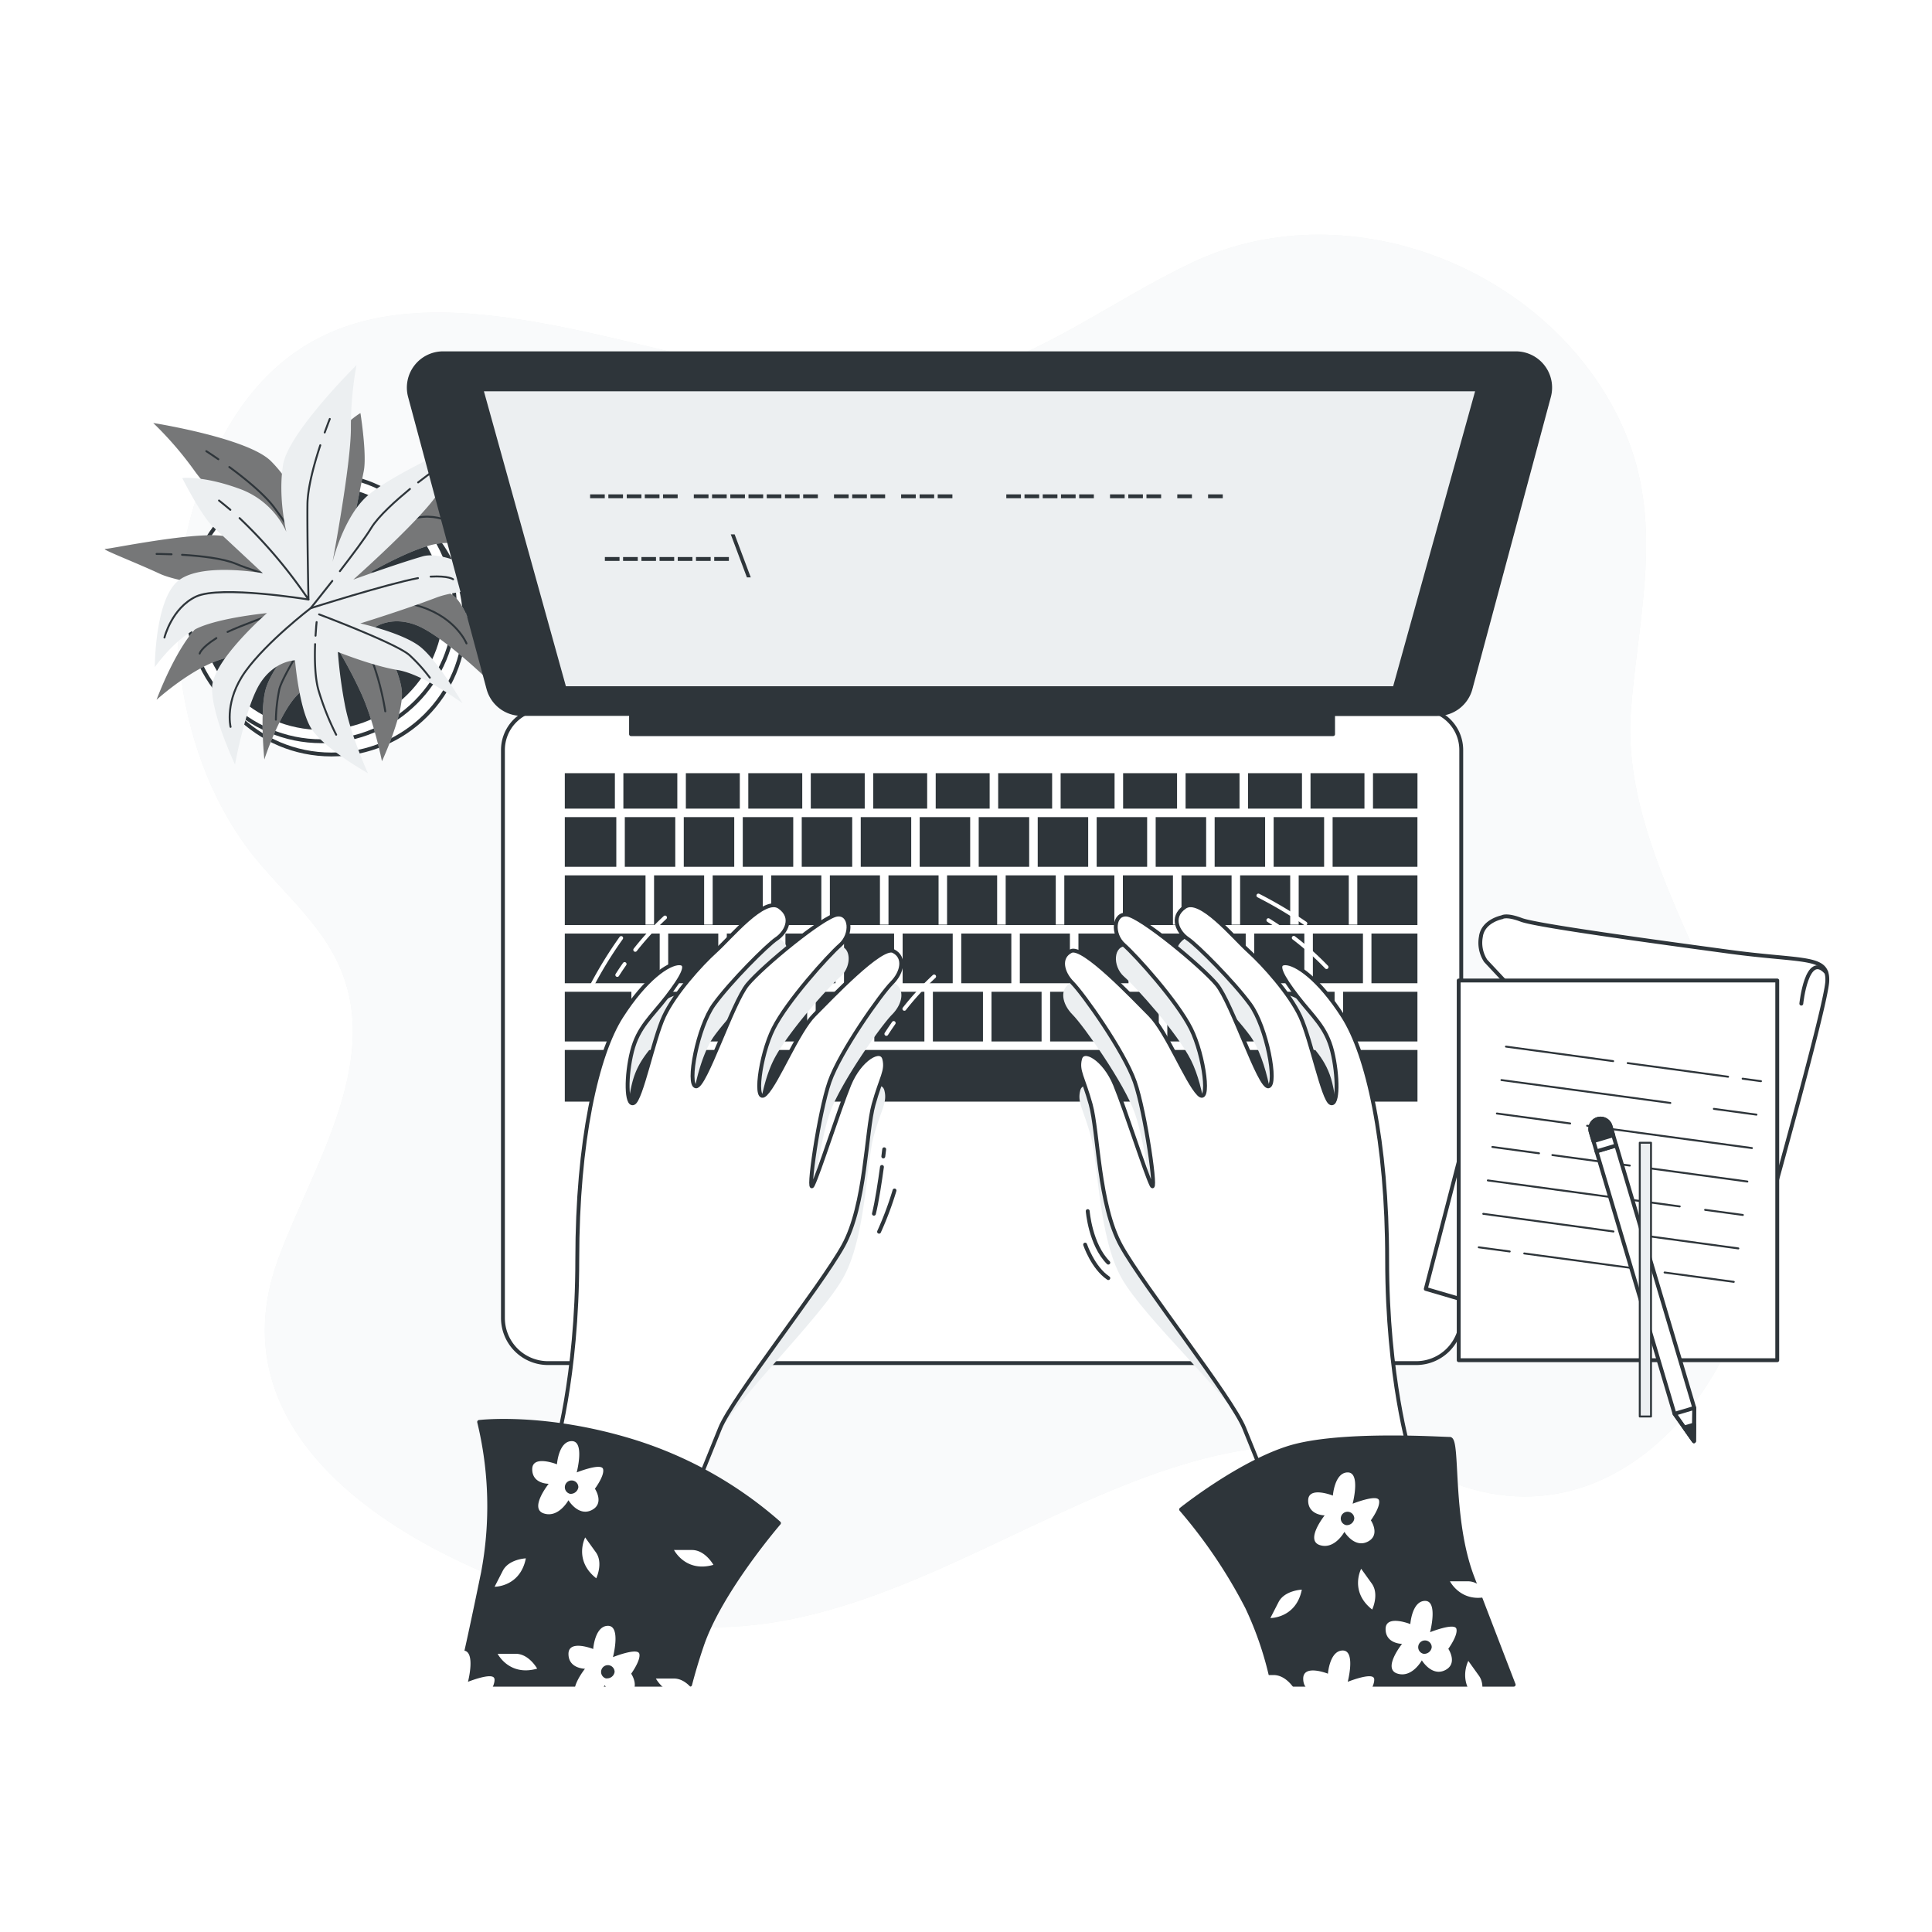 <svg class="animated" id="freepik_stories-typing" xmlns="http://www.w3.org/2000/svg" viewBox="0 0 500 500" version="1.1" xmlns:xlink="http://www.w3.org/1999/xlink" xmlns:svgjs="http://svgjs.com/svgjs"><style>svg#freepik_stories-typing:not(.animated) .animable {opacity: 0;}svg#freepik_stories-typing.animated #freepik--Plant--inject-1--inject-73 {animation: 1.5s Infinite  linear wind;animation-delay: 0s;}svg#freepik_stories-typing.animated #freepik--Notebook--inject-1--inject-73 {animation: 1.5s Infinite  linear wind;animation-delay: 0s;}svg#freepik_stories-typing.animated #freepik--Character--inject-1--inject-73 {animation: 1.6s 1 forwards cubic-bezier(.36,-0.01,.5,1.38) slideUp,1.5s Infinite  linear wind;animation-delay: 0s,1.6s;}            @keyframes wind {                0% {                    transform: rotate( 0deg );                }                25% {                    transform: rotate( 1deg );                }                75% {                    transform: rotate( -1deg );                }            }                    @keyframes slideUp {                0% {                    opacity: 0;                    transform: translateY(30px);                }                100% {                    opacity: 1;                    transform: inherit;                }            }        </style><!--Typing--><g id="freepik--background-simple--inject-1--inject-73" class="animable animator-active" style="transform-origin: 251.041px 240.936px;"><path d="M422.41,180c2.27-23.46,7.7-45.67-1.9-68.23C402.89,70.37,349.74,48.39,308.44,68,287.32,78,269.26,92.63,246,98,183.22,112.49,86.32,35.29,52.15,125.17c-11.73,30.84-7,71.48,14.21,97.26,6.81,8.27,15.13,15.47,20.17,24.93C100.32,273.25,80.8,301.7,72,325.85c-20.9,57.07,57.9,88.65,100.67,94.47C243.37,430,301.69,349,372,382c49,23,92-33,83-89-5.89-36.66-35.71-71.75-32.92-109.11C422.18,182.6,422.29,181.31,422.41,180Z" style="fill: rgb(236, 239, 241); transform-origin: 251.041px 240.936px;" id="el4j90yk3kup" class="animable"></path><g id="el4myuzy3svqy"><path d="M422.41,180c2.27-23.46,7.7-45.67-1.9-68.23C402.89,70.37,349.74,48.39,308.44,68,287.32,78,269.26,92.63,246,98,183.22,112.49,86.32,35.29,52.15,125.17c-11.73,30.84-7,71.48,14.21,97.26,6.81,8.27,15.13,15.47,20.17,24.93C100.32,273.25,80.8,301.7,72,325.85c-20.9,57.07,57.9,88.65,100.67,94.47C243.37,430,301.69,349,372,382c49,23,92-33,83-89-5.89-36.66-35.71-71.75-32.92-109.11C422.18,182.6,422.29,181.31,422.41,180Z" style="fill: rgb(255, 255, 255); opacity: 0.7; transform-origin: 251.041px 240.936px;" class="animable"></path></g></g><g id="freepik--Plant--inject-1--inject-73" class="animable" style="transform-origin: 80.215px 147.3px;"><circle cx="85.77" cy="160.73" r="34.53" style="fill: rgb(255, 255, 255); stroke: rgb(46, 53, 58); stroke-linecap: round; stroke-linejoin: round; transform-origin: 85.77px 160.73px;" id="ell77ibju0m5n" class="animable"></circle><circle cx="83.2" cy="157.3" r="34.53" style="fill: rgb(255, 255, 255); stroke: rgb(46, 53, 58); stroke-linecap: round; stroke-linejoin: round; transform-origin: 83.2px 157.3px;" id="elof9lgxpgiff" class="animable"></circle><circle cx="83.2" cy="157.3" r="31.1" style="fill: rgb(46, 53, 58); stroke: rgb(46, 53, 58); stroke-linecap: round; stroke-linejoin: round; transform-origin: 83.2px 157.3px;" id="el8r9e8a0yuer" class="animable"></circle><path d="M79.55,133.92s-3.43-8.58-9.43-14.58-30.46-9.87-30.46-9.87a89.68,89.68,0,0,1,10.73,12.44c5.57,7.72,24,25.31,24,25.31s-9-7.72-17.16-8.58-28.74,3.43-30,3.43,7.72,3.43,14.16,6.43,31.31,5.58,31.31,5.58-10.72,3-18,5.58S40.52,181.1,40.52,181.1s9.44-8.58,17.59-10.72,19.73-6,19.73-6-7.29,8.15-9,13.73-.43,18.44-.43,18.44,3.86-12,8.58-16.73S86.84,167,86.84,167a118,118,0,0,1,6.44,12c3.43,7.29,5.57,18,5.57,18s5.58-12,5.15-18-6.86-16.73-6.86-16.73,4.29-3,10.72-.43,17.59,13.3,17.59,13.3-2.58-14.16-6.87-19.73-22.73-7.3-22.73-7.3,10.3-6,16.73-7.29,15,1.72,15,1.72-9.86-13.73-17.58-14.59S90.7,139.07,90.7,139.07l3.44-17.16c.85-4.29-.86-15-.86-15s-4.72,2.57-10.3,10.72A21.36,21.36,0,0,0,79.55,133.92Z" style="fill: rgb(236, 239, 241); transform-origin: 77.345px 151.955px;" id="el8byyt3lmnfr" class="animable"></path><g id="elijbi58af7ai"><path d="M79.55,133.92s-3.43-8.58-9.43-14.58-30.46-9.87-30.46-9.87a89.68,89.68,0,0,1,10.73,12.44c5.57,7.72,24,25.31,24,25.31s-9-7.72-17.16-8.58-28.74,3.43-30,3.43,7.72,3.43,14.16,6.43,31.31,5.58,31.31,5.58-10.72,3-18,5.58S40.52,181.1,40.52,181.1s9.44-8.58,17.59-10.72,19.73-6,19.73-6-7.29,8.15-9,13.73-.43,18.44-.43,18.44,3.86-12,8.58-16.73S86.84,167,86.84,167a118,118,0,0,1,6.44,12c3.43,7.29,5.57,18,5.57,18s5.58-12,5.15-18-6.86-16.73-6.86-16.73,4.29-3,10.72-.43,17.59,13.3,17.59,13.3-2.58-14.16-6.87-19.73-22.73-7.3-22.73-7.3,10.3-6,16.73-7.29,15,1.72,15,1.72-9.86-13.73-17.58-14.59S90.7,139.07,90.7,139.07l3.44-17.16c.85-4.29-.86-15-.86-15s-4.72,2.57-10.3,10.72A21.36,21.36,0,0,0,79.55,133.92Z" style="opacity: 0.5; transform-origin: 77.345px 151.955px;" class="animable"></path></g><path d="M88,120.86c.3-1.23.63-2.46,1-3.67" style="fill: none; stroke: rgb(46, 53, 58); stroke-linecap: round; stroke-linejoin: round; stroke-width: 0.5px; transform-origin: 88.5px 119.025px;" id="el6yl16z9t7y5" class="animable"></path><path d="M59.35,120.86c4,2.93,9,7,11.62,10.49,4.72,6.43,14.16,20.16,14.16,20.16A127.55,127.55,0,0,1,87.31,124" style="fill: none; stroke: rgb(46, 53, 58); stroke-linecap: round; stroke-linejoin: round; stroke-width: 0.5px; transform-origin: 73.33px 136.185px;" id="el161pt3kabj5" class="animable"></path><path d="M53.39,116.76s1.25.8,3.12,2.09" style="fill: none; stroke: rgb(46, 53, 58); stroke-linecap: round; stroke-linejoin: round; stroke-width: 0.5px; transform-origin: 54.95px 117.805px;" id="elekuqgty90cg" class="animable"></path><path d="M85.13,151.51s16.3-16.3,23.16-17.59,12.87,3.86,12.87,3.86" style="fill: none; stroke: rgb(46, 53, 58); stroke-linecap: round; stroke-linejoin: round; stroke-width: 0.5px; transform-origin: 103.145px 142.611px;" id="el9uapbhvmhf" class="animable"></path><path d="M56,165.14c-4,2.52-4.33,4-4.33,4" style="fill: none; stroke: rgb(46, 53, 58); stroke-linecap: round; stroke-linejoin: round; stroke-width: 0.5px; transform-origin: 53.835px 167.14px;" id="elyqcr1liw05" class="animable"></path><path d="M120.73,166.52s-2.57-6.44-11.58-9.44S86,153.65,86,153.65s-19.85,6.5-27.11,9.89" style="fill: none; stroke: rgb(46, 53, 58); stroke-linecap: round; stroke-linejoin: round; stroke-width: 0.5px; transform-origin: 89.81px 160.085px;" id="elf75frdm495l" class="animable"></path><path d="M77.32,151.2c4.8,1.4,8.67,2.45,8.67,2.45" style="fill: none; stroke: rgb(46, 53, 58); stroke-linecap: round; stroke-linejoin: round; stroke-width: 0.5px; transform-origin: 81.655px 152.425px;" id="elx8mpfwnhk0e" class="animable"></path><path d="M47.11,143.58c4.66.28,10.66.92,14,2.35,2.72,1.17,8.08,2.86,13.14,4.37" style="fill: none; stroke: rgb(46, 53, 58); stroke-linecap: round; stroke-linejoin: round; stroke-width: 0.5px; transform-origin: 60.68px 146.94px;" id="eln51fmh1woe9" class="animable"></path><path d="M40.52,143.36s1.57,0,3.88.09" style="fill: none; stroke: rgb(46, 53, 58); stroke-linecap: round; stroke-linejoin: round; stroke-width: 0.5px; transform-origin: 42.46px 143.405px;" id="elt1fzm7b7dks" class="animable"></path><path d="M85.13,156.22s-12,18-12.87,22.31a43.68,43.68,0,0,0-.86,7.72" style="fill: none; stroke: rgb(46, 53, 58); stroke-linecap: round; stroke-linejoin: round; stroke-width: 0.5px; transform-origin: 78.265px 171.235px;" id="el4280fi0z11d" class="animable"></path><path d="M90.47,161.89c2.31,3,5.08,7,6.24,10.2a70.38,70.38,0,0,1,3,12" style="fill: none; stroke: rgb(46, 53, 58); stroke-linecap: round; stroke-linejoin: round; stroke-width: 0.5px; transform-origin: 95.09px 172.99px;" id="el9ns5a3fyb94" class="animable"></path><path d="M86.84,157.51s1,1.06,2.29,2.69" style="fill: none; stroke: rgb(46, 53, 58); stroke-linecap: round; stroke-linejoin: round; stroke-width: 0.5px; transform-origin: 87.985px 158.855px;" id="el83p0gdngngo" class="animable"></path><path d="M74.1,137.62s-2.21-9-.84-17.35,19-25.78,19-25.78a90.2,90.2,0,0,0-1.45,16.36c0,9.52-4.75,34.56-4.75,34.56s2.81-11.52,8.93-17,25.35-14,26.39-14.73-4.27,7.29-7.74,13.49S91.44,150,91.44,150s10.46-3.82,17.88-6,24,9.16,24,9.16-12.67-1.46-20.54,1.55-19.53,6.63-19.53,6.63,10.68,2.37,15.32,5.9S119.69,182,119.69,182s-10.14-7.51-16.73-8.59-15.52-4.69-15.52-4.69a120.64,120.64,0,0,0,1.78,13.5c1.47,7.93,6,17.89,6,17.89s-11.53-6.5-14.69-11.63-4.18-17.59-4.18-17.59-5.24.06-9,5.9-6.53,21.06-6.53,21.06-6.16-13-5.93-20,14.21-19.18,14.21-19.18-11.86,1.13-17.84,3.83-11.2,10.15-11.2,10.15,0-16.9,5.78-22.1,22.19-2.2,22.19-2.2l-12.8-11.93c-3.2-3-8.06-12.7-8.06-12.7s5.34-.66,14.62,2.71A21.31,21.31,0,0,1,74.1,137.62Z" style="fill: rgb(236, 239, 241); transform-origin: 86.69px 147.3px;" id="elwb348hqi6y" class="animable"></path><path d="M59.62,131.94c-1-.83-1.94-1.63-2.94-2.41" style="fill: none; stroke: rgb(46, 53, 58); stroke-linecap: round; stroke-linejoin: round; stroke-width: 0.5px; transform-origin: 58.15px 130.735px;" id="elf5swyju91j6" class="animable"></path><path d="M82.89,115.23c-1.55,4.72-3.28,10.93-3.32,15.29-.08,8,.26,24.63.26,24.63A127.12,127.12,0,0,0,62,134.09" style="fill: none; stroke: rgb(46, 53, 58); stroke-linecap: round; stroke-linejoin: round; stroke-width: 0.5px; transform-origin: 72.445px 135.19px;" id="elu6rm8764ms" class="animable"></path><path d="M85.35,108.42s-.56,1.38-1.32,3.51" style="fill: none; stroke: rgb(46, 53, 58); stroke-linecap: round; stroke-linejoin: round; stroke-width: 0.5px; transform-origin: 84.69px 110.175px;" id="elvv74ythpvr" class="animable"></path><path d="M79.83,155.15s-22.75-3.73-29.07-.77S42.56,165,42.56,165" style="fill: none; stroke: rgb(46, 53, 58); stroke-linecap: round; stroke-linejoin: round; stroke-width: 0.5px; transform-origin: 61.195px 159.119px;" id="elfmfilc08jgl" class="animable"></path><path d="M111.45,149.23c4.69-.26,5.81.69,5.81.69" style="fill: none; stroke: rgb(46, 53, 58); stroke-linecap: round; stroke-linejoin: round; stroke-width: 0.5px; transform-origin: 114.355px 149.552px;" id="eldmllwr2v4uq" class="animable"></path><path d="M59.67,188.11s-1.66-6.73,3.9-14.42S80.39,157.4,80.39,157.4s19.91-6.31,27.78-7.78" style="fill: none; stroke: rgb(46, 53, 58); stroke-linecap: round; stroke-linejoin: round; stroke-width: 0.5px; transform-origin: 83.804px 168.865px;" id="elxeo6r8f1t79" class="animable"></path><path d="M86,150.35c-3.08,3.93-5.6,7.05-5.6,7.05" style="fill: none; stroke: rgb(46, 53, 58); stroke-linecap: round; stroke-linejoin: round; stroke-width: 0.5px; transform-origin: 83.2px 153.875px;" id="elpt9kdooyjv" class="animable"></path><path d="M106.09,126.54c-3.62,3-8.12,7-10,10.07-1.53,2.54-4.9,7-8.13,11.21" style="fill: none; stroke: rgb(46, 53, 58); stroke-linecap: round; stroke-linejoin: round; stroke-width: 0.5px; transform-origin: 97.025px 137.18px;" id="elw6az2qpabz" class="animable"></path><path d="M111.31,122.51s-1.27.92-3.1,2.34" style="fill: none; stroke: rgb(46, 53, 58); stroke-linecap: round; stroke-linejoin: round; stroke-width: 0.5px; transform-origin: 109.76px 123.68px;" id="el4m7pumdljfo" class="animable"></path><path d="M82.58,159s20.27,7.62,23.46,10.61a43.42,43.42,0,0,1,5.2,5.77" style="fill: none; stroke: rgb(46, 53, 58); stroke-linecap: round; stroke-linejoin: round; stroke-width: 0.5px; transform-origin: 96.91px 167.19px;" id="elujwh6ir12cf" class="animable"></path><path d="M81.55,166.7c-.14,3.78-.07,8.63.88,11.93A69.72,69.72,0,0,0,87,190.14" style="fill: none; stroke: rgb(46, 53, 58); stroke-linecap: round; stroke-linejoin: round; stroke-width: 0.5px; transform-origin: 84.247px 178.42px;" id="elyqvmuts5jpp" class="animable"></path><path d="M81.94,161s-.16,1.42-.28,3.52" style="fill: none; stroke: rgb(46, 53, 58); stroke-linecap: round; stroke-linejoin: round; stroke-width: 0.5px; transform-origin: 81.8px 162.76px;" id="elf1jr1tp3nzh" class="animable"></path></g><g id="freepik--Device--inject-1--inject-73" class="animable" style="transform-origin: 253.489px 222.1px;"><path d="M140.83,183.43H367.5a10.67,10.67,0,0,1,10.67,10.67v147a11.67,11.67,0,0,1-11.67,11.67H141.83a11.67,11.67,0,0,1-11.67-11.67v-147a10.67,10.67,0,0,1,10.67-10.67Z" style="fill: rgb(255, 255, 255); stroke: rgb(46, 53, 58); stroke-linecap: round; stroke-linejoin: round; transform-origin: 254.165px 268.1px;" id="elz2o6k7wbq7a" class="animable"></path><rect x="209.83" y="200.1" width="13.96" height="9.17" style="fill: rgb(46, 53, 58); transform-origin: 216.81px 204.685px;" id="elml0ouplwfqn" class="animable"></rect><rect x="165.6" y="256.67" width="12.96" height="12.86" style="fill: rgb(46, 53, 58); transform-origin: 172.08px 263.1px;" id="elu23h1gty6is" class="animable"></rect><rect x="222.76" y="211.47" width="13.06" height="12.86" style="fill: rgb(46, 53, 58); transform-origin: 229.29px 217.9px;" id="elbqwp09897k7" class="animable"></rect><rect x="193.66" y="200.1" width="13.96" height="9.17" style="fill: rgb(46, 53, 58); transform-origin: 200.64px 204.685px;" id="elup0ii3ubuh" class="animable"></rect><rect x="238.02" y="211.47" width="13.06" height="12.86" style="fill: rgb(46, 53, 58); transform-origin: 244.55px 217.9px;" id="elprwfzkzgr2" class="animable"></rect><rect x="225.99" y="200.1" width="13.96" height="9.17" style="fill: rgb(46, 53, 58); transform-origin: 232.97px 204.685px;" id="eli1h6jlziudn" class="animable"></rect><rect x="146.17" y="241.6" width="24.56" height="12.86" style="fill: rgb(46, 53, 58); transform-origin: 158.45px 248.03px;" id="el1331rozer6c" class="animable"></rect><rect x="192.23" y="211.47" width="13.06" height="12.86" style="fill: rgb(46, 53, 58); transform-origin: 198.76px 217.9px;" id="elrexhvm4vcl" class="animable"></rect><rect x="146.17" y="256.67" width="17.23" height="12.86" style="fill: rgb(46, 53, 58); transform-origin: 154.785px 263.1px;" id="elf7q0jy6lmz" class="animable"></rect><rect x="242.16" y="200.1" width="13.96" height="9.17" style="fill: rgb(46, 53, 58); transform-origin: 249.14px 204.685px;" id="elmkx12q7dk2" class="animable"></rect><rect x="161.7" y="211.47" width="13.06" height="12.86" style="fill: rgb(46, 53, 58); transform-origin: 168.23px 217.9px;" id="elzpov638nv4f" class="animable"></rect><rect x="161.33" y="200.1" width="13.96" height="9.17" style="fill: rgb(46, 53, 58); transform-origin: 168.31px 204.685px;" id="ela9nmjwppawp" class="animable"></rect><rect x="177.5" y="200.1" width="13.96" height="9.17" style="fill: rgb(46, 53, 58); transform-origin: 184.48px 204.685px;" id="elmjj11tka6ic" class="animable"></rect><rect x="176.96" y="211.47" width="13.06" height="12.86" style="fill: rgb(46, 53, 58); transform-origin: 183.49px 217.9px;" id="elntl7m1zfb1s" class="animable"></rect><rect x="207.49" y="211.47" width="13.06" height="12.86" style="fill: rgb(46, 53, 58); transform-origin: 214.02px 217.9px;" id="el2wsz0oz7yiw" class="animable"></rect><rect x="306.83" y="200.1" width="13.96" height="9.17" style="fill: rgb(46, 53, 58); transform-origin: 313.81px 204.685px;" id="el71l1zfxahi8" class="animable"></rect><rect x="322.99" y="200.1" width="13.96" height="9.17" style="fill: rgb(46, 53, 58); transform-origin: 329.97px 204.685px;" id="elymixg0wy09" class="animable"></rect><rect x="314.35" y="211.47" width="13.06" height="12.86" style="fill: rgb(46, 53, 58); transform-origin: 320.88px 217.9px;" id="elf2bo2f9hwo5" class="animable"></rect><rect x="329.62" y="211.47" width="13.06" height="12.86" style="fill: rgb(46, 53, 58); transform-origin: 336.15px 217.9px;" id="elogetczl7kmm" class="animable"></rect><rect x="347.6" y="256.67" width="19.23" height="12.86" style="fill: rgb(46, 53, 58); transform-origin: 357.215px 263.1px;" id="el0rrnxxy8ooi" class="animable"></rect><rect x="339.16" y="200.1" width="13.96" height="9.17" style="fill: rgb(46, 53, 58); transform-origin: 346.14px 204.685px;" id="el68gwm81tgxy" class="animable"></rect><rect x="146.17" y="211.47" width="13.33" height="12.86" style="fill: rgb(46, 53, 58); transform-origin: 152.835px 217.9px;" id="elsf9sq1gpw7i" class="animable"></rect><rect x="258.33" y="200.1" width="13.96" height="9.17" style="fill: rgb(46, 53, 58); transform-origin: 265.31px 204.685px;" id="elvl8j4xgxom" class="animable"></rect><rect x="274.49" y="200.1" width="13.96" height="9.17" style="fill: rgb(46, 53, 58); transform-origin: 281.47px 204.685px;" id="el8ul7b189uhr" class="animable"></rect><rect x="268.56" y="211.47" width="13.06" height="12.86" style="fill: rgb(46, 53, 58); transform-origin: 275.09px 217.9px;" id="elfuu4cek6ph7" class="animable"></rect><rect x="299.09" y="211.47" width="13.06" height="12.86" style="fill: rgb(46, 53, 58); transform-origin: 305.62px 217.9px;" id="elut3yc0qpjpl" class="animable"></rect><rect x="253.29" y="211.47" width="13.06" height="12.86" style="fill: rgb(46, 53, 58); transform-origin: 259.82px 217.9px;" id="el1oa1mx9iqhd" class="animable"></rect><rect x="283.82" y="211.47" width="13.06" height="12.86" style="fill: rgb(46, 53, 58); transform-origin: 290.35px 217.9px;" id="el8vybvewwx2u" class="animable"></rect><rect x="290.66" y="200.1" width="13.96" height="9.17" style="fill: rgb(46, 53, 58); transform-origin: 297.64px 204.685px;" id="elgp1mm7apkr5" class="animable"></rect><rect x="271.77" y="256.67" width="12.96" height="12.86" style="fill: rgb(46, 53, 58); transform-origin: 278.25px 263.1px;" id="elo3lg601u38" class="animable"></rect><rect x="339.77" y="241.6" width="12.96" height="12.86" style="fill: rgb(46, 53, 58); transform-origin: 346.25px 248.03px;" id="el3xu1vihwrow" class="animable"></rect><rect x="324.6" y="241.6" width="12.96" height="12.86" style="fill: rgb(46, 53, 58); transform-origin: 331.08px 248.03px;" id="elm14wdtds12g" class="animable"></rect><rect x="332.43" y="256.67" width="12.96" height="12.86" style="fill: rgb(46, 53, 58); transform-origin: 338.91px 263.1px;" id="elpia7bmlj7r" class="animable"></rect><rect x="317.27" y="256.67" width="12.96" height="12.86" style="fill: rgb(46, 53, 58); transform-origin: 323.75px 263.1px;" id="ele0vcn4ci6d5" class="animable"></rect><rect x="286.93" y="256.67" width="12.96" height="12.86" style="fill: rgb(46, 53, 58); transform-origin: 293.41px 263.1px;" id="elj0k4i4bw3f" class="animable"></rect><rect x="302.1" y="256.67" width="12.96" height="12.86" style="fill: rgb(46, 53, 58); transform-origin: 308.58px 263.1px;" id="elydul7nhbthf" class="animable"></rect><rect x="309.43" y="241.6" width="12.96" height="12.86" style="fill: rgb(46, 53, 58); transform-origin: 315.91px 248.03px;" id="elf76c1pf5djc" class="animable"></rect><rect x="294.27" y="241.6" width="12.96" height="12.86" style="fill: rgb(46, 53, 58); transform-origin: 300.75px 248.03px;" id="eletf7wowcwdn" class="animable"></rect><rect x="355.33" y="200.1" width="11.51" height="9.17" style="fill: rgb(46, 53, 58); transform-origin: 361.085px 204.685px;" id="elpxgclr3shka" class="animable"></rect><rect x="146.17" y="200.1" width="12.96" height="9.17" style="fill: rgb(46, 53, 58); transform-origin: 152.65px 204.685px;" id="el830eczdgqvk" class="animable"></rect><rect x="146.17" y="271.73" width="220.67" height="13.37" style="fill: rgb(46, 53, 58); transform-origin: 256.505px 278.415px;" id="elhhdk6bn0m77" class="animable"></rect><rect x="344.88" y="211.47" width="21.95" height="12.86" style="fill: rgb(46, 53, 58); transform-origin: 355.855px 217.9px;" id="el57rkc5ktwxn" class="animable"></rect><rect x="354.93" y="241.6" width="11.9" height="12.86" style="fill: rgb(46, 53, 58); transform-origin: 360.88px 248.03px;" id="elun2bhbhk0z" class="animable"></rect><polygon points="351.27 239.3 349.06 239.3 349.06 226.54 336.1 226.54 336.1 239.3 333.9 239.3 333.9 226.54 320.94 226.54 320.94 239.3 318.73 239.3 318.73 226.54 305.77 226.54 305.77 239.3 303.56 239.3 303.56 226.54 290.6 226.54 290.6 239.3 288.4 239.3 288.4 226.54 275.44 226.54 275.44 239.3 273.23 239.3 273.23 226.54 260.27 226.54 260.27 239.3 258.06 239.3 258.06 226.54 245.1 226.54 245.1 239.3 242.9 239.3 242.9 226.54 229.94 226.54 229.94 239.3 227.73 239.3 227.73 226.54 214.77 226.54 214.77 239.3 212.56 239.3 212.56 226.54 199.6 226.54 199.6 239.3 197.4 239.3 197.4 226.54 184.44 226.54 184.44 239.3 182.23 239.3 182.23 226.54 169.27 226.54 169.27 239.3 167.06 239.3 167.06 226.54 146.17 226.54 146.17 239.4 366.83 239.4 366.83 226.54 351.27 226.54 351.27 239.3" style="fill: rgb(46, 53, 58); transform-origin: 256.5px 232.97px;" id="elj84je2y2ckq" class="animable"></polygon><rect x="233.6" y="241.6" width="12.96" height="12.86" style="fill: rgb(46, 53, 58); transform-origin: 240.08px 248.03px;" id="elw3h9qm3l26b" class="animable"></rect><rect x="279.1" y="241.6" width="12.96" height="12.86" style="fill: rgb(46, 53, 58); transform-origin: 285.58px 248.03px;" id="elyv703di41h" class="animable"></rect><rect x="203.27" y="241.6" width="12.96" height="12.86" style="fill: rgb(46, 53, 58); transform-origin: 209.75px 248.03px;" id="elirzlaivkkle" class="animable"></rect><rect x="211.1" y="256.67" width="12.96" height="12.86" style="fill: rgb(46, 53, 58); transform-origin: 217.58px 263.1px;" id="elntvdqvj64lp" class="animable"></rect><rect x="218.43" y="241.6" width="12.96" height="12.86" style="fill: rgb(46, 53, 58); transform-origin: 224.91px 248.03px;" id="eln24p4xnt3ho" class="animable"></rect><rect x="188.1" y="241.6" width="12.96" height="12.86" style="fill: rgb(46, 53, 58); transform-origin: 194.58px 248.03px;" id="elxjnh1cgxqlr" class="animable"></rect><rect x="180.77" y="256.67" width="12.96" height="12.86" style="fill: rgb(46, 53, 58); transform-origin: 187.25px 263.1px;" id="elsj69r79jjgf" class="animable"></rect><rect x="195.93" y="256.67" width="12.96" height="12.86" style="fill: rgb(46, 53, 58); transform-origin: 202.41px 263.1px;" id="elak0sdj5er2t" class="animable"></rect><rect x="248.77" y="241.6" width="12.96" height="12.86" style="fill: rgb(46, 53, 58); transform-origin: 255.25px 248.03px;" id="el8epp13wsktq" class="animable"></rect><rect x="256.6" y="256.67" width="12.96" height="12.86" style="fill: rgb(46, 53, 58); transform-origin: 263.08px 263.1px;" id="el2g982zjnppa" class="animable"></rect><rect x="263.93" y="241.6" width="12.96" height="12.86" style="fill: rgb(46, 53, 58); transform-origin: 270.41px 248.03px;" id="el5yd1jg3lwao" class="animable"></rect><rect x="226.27" y="256.67" width="12.96" height="12.86" style="fill: rgb(46, 53, 58); transform-origin: 232.75px 263.1px;" id="elc2n1t98jj9n" class="animable"></rect><rect x="241.43" y="256.67" width="12.96" height="12.86" style="fill: rgb(46, 53, 58); transform-origin: 247.91px 263.1px;" id="el7wzp1b1ni6c" class="animable"></rect><rect x="172.93" y="241.6" width="12.96" height="12.86" style="fill: rgb(46, 53, 58); transform-origin: 179.41px 248.03px;" id="elgz5aci2badu" class="animable"></rect><path d="M392.33,91.43H114.67a8.88,8.88,0,0,0-8.57,11.18l20.3,75.58a8.88,8.88,0,0,0,8.57,6.58h28.34V190H345v-5.2h27a8.88,8.88,0,0,0,8.57-6.58l20.3-75.58A8.88,8.88,0,0,0,392.33,91.43Z" style="fill: rgb(46, 53, 58); stroke: rgb(46, 53, 58); stroke-linecap: round; stroke-linejoin: round; transform-origin: 253.489px 140.715px;" id="elbawsltpj1kn" class="animable"></path><polygon points="360.93 178.1 146.07 178.1 124.58 100.77 382.41 100.77 360.93 178.1" style="fill: rgb(236, 239, 241); stroke: rgb(46, 53, 58); stroke-linecap: round; stroke-linejoin: round; transform-origin: 253.495px 139.435px;" id="elhp1kunm6cyb" class="animable"></polygon><path d="M160.33,144.16v1h-3.79v-1Z" style="fill: rgb(46, 53, 58); transform-origin: 158.435px 144.66px;" id="el92t3e1lhlkv" class="animable"></path><path d="M165.05,144.16v1h-3.8v-1Z" style="fill: rgb(46, 53, 58); transform-origin: 163.15px 144.66px;" id="els1fai0giaw" class="animable"></path><path d="M169.77,144.16v1H166v-1Z" style="fill: rgb(46, 53, 58); transform-origin: 167.885px 144.66px;" id="elmv9y8hkiy9g" class="animable"></path><path d="M174.48,144.16v1h-3.79v-1Z" style="fill: rgb(46, 53, 58); transform-origin: 172.585px 144.66px;" id="elom4etug4unn" class="animable"></path><path d="M179.2,144.16v1h-3.8v-1Z" style="fill: rgb(46, 53, 58); transform-origin: 177.3px 144.66px;" id="elzncrwjcdevs" class="animable"></path><path d="M183.92,144.16v1h-3.8v-1Z" style="fill: rgb(46, 53, 58); transform-origin: 182.02px 144.66px;" id="elxz4j7e2oxaq" class="animable"></path><path d="M188.63,144.16v1h-3.79v-1Z" style="fill: rgb(46, 53, 58); transform-origin: 186.735px 144.66px;" id="elg9gxp5cgscn" class="animable"></path><path d="M193.3,149.43l-4.18-11.14h1l4.18,11.14Z" style="fill: rgb(46, 53, 58); transform-origin: 191.71px 143.86px;" id="ellzgd45iu5co" class="animable"></path><path d="M156.51,127.94v1h-3.79v-1Z" style="fill: rgb(46, 53, 58); transform-origin: 154.615px 128.44px;" id="elnf1rysoq4nh" class="animable"></path><path d="M161.23,127.94v1h-3.79v-1Z" style="fill: rgb(46, 53, 58); transform-origin: 159.335px 128.44px;" id="eldvgrcobhy3o" class="animable"></path><path d="M166,127.94v1h-3.8v-1Z" style="fill: rgb(46, 53, 58); transform-origin: 164.1px 128.44px;" id="elv0sd9d0waka" class="animable"></path><path d="M170.67,127.94v1h-3.8v-1Z" style="fill: rgb(46, 53, 58); transform-origin: 168.77px 128.44px;" id="el1xnmrc6gnzf" class="animable"></path><path d="M175.38,127.94v1h-3.79v-1Z" style="fill: rgb(46, 53, 58); transform-origin: 173.485px 128.44px;" id="elbthvv4yrbag" class="animable"></path><path d="M183.36,127.94v1h-3.8v-1Z" style="fill: rgb(46, 53, 58); transform-origin: 181.46px 128.44px;" id="elbffwf7s0pxm" class="animable"></path><path d="M188.07,127.94v1h-3.79v-1Z" style="fill: rgb(46, 53, 58); transform-origin: 186.175px 128.44px;" id="elflxkodexs8a" class="animable"></path><path d="M192.79,127.94v1H189v-1Z" style="fill: rgb(46, 53, 58); transform-origin: 190.895px 128.44px;" id="elbz63qhw6af" class="animable"></path><path d="M197.51,127.94v1h-3.8v-1Z" style="fill: rgb(46, 53, 58); transform-origin: 195.61px 128.44px;" id="elbxidbb2bkz9" class="animable"></path><path d="M202.22,127.94v1h-3.79v-1Z" style="fill: rgb(46, 53, 58); transform-origin: 200.325px 128.44px;" id="elwgkfb43j4u" class="animable"></path><path d="M206.94,127.94v1h-3.79v-1Z" style="fill: rgb(46, 53, 58); transform-origin: 205.045px 128.44px;" id="el6afi3qxcmow" class="animable"></path><path d="M211.66,127.94v1h-3.8v-1Z" style="fill: rgb(46, 53, 58); transform-origin: 209.76px 128.44px;" id="elcoxl834p6mk" class="animable"></path><path d="M219.63,127.94v1h-3.79v-1Z" style="fill: rgb(46, 53, 58); transform-origin: 217.735px 128.44px;" id="elkzuk0uhp8gc" class="animable"></path><path d="M224.35,127.94v1h-3.8v-1Z" style="fill: rgb(46, 53, 58); transform-origin: 222.45px 128.44px;" id="el1s4xpc8rp6d" class="animable"></path><path d="M229.07,127.94v1h-3.8v-1Z" style="fill: rgb(46, 53, 58); transform-origin: 227.17px 128.44px;" id="eljofj5cdun" class="animable"></path><path d="M237,127.94v1h-3.79v-1Z" style="fill: rgb(46, 53, 58); transform-origin: 235.105px 128.44px;" id="elislllvknajb" class="animable"></path><path d="M241.76,127.94v1H238v-1Z" style="fill: rgb(46, 53, 58); transform-origin: 239.88px 128.44px;" id="elomec76qab2g" class="animable"></path><path d="M246.48,127.94v1h-3.8v-1Z" style="fill: rgb(46, 53, 58); transform-origin: 244.58px 128.44px;" id="el9q62qlj830v" class="animable"></path><path d="M264.22,127.94v1h-3.79v-1Z" style="fill: rgb(46, 53, 58); transform-origin: 262.325px 128.44px;" id="elgsg0nnu1pch" class="animable"></path><path d="M268.94,127.94v1h-3.8v-1Z" style="fill: rgb(46, 53, 58); transform-origin: 267.04px 128.44px;" id="el5tt33q6329r" class="animable"></path><path d="M273.66,127.94v1h-3.8v-1Z" style="fill: rgb(46, 53, 58); transform-origin: 271.76px 128.44px;" id="elo4mah6df8c" class="animable"></path><path d="M278.37,127.94v1h-3.79v-1Z" style="fill: rgb(46, 53, 58); transform-origin: 276.475px 128.44px;" id="el32lyllkif3o" class="animable"></path><path d="M283.09,127.94v1h-3.8v-1Z" style="fill: rgb(46, 53, 58); transform-origin: 281.19px 128.44px;" id="elo3fayfimwqo" class="animable"></path><path d="M291.06,127.94v1h-3.79v-1Z" style="fill: rgb(46, 53, 58); transform-origin: 289.165px 128.44px;" id="ele7zzdj3uuod" class="animable"></path><path d="M295.78,127.94v1H292v-1Z" style="fill: rgb(46, 53, 58); transform-origin: 293.89px 128.44px;" id="ellbrixlv2nfi" class="animable"></path><path d="M300.5,127.94v1h-3.8v-1Z" style="fill: rgb(46, 53, 58); transform-origin: 298.6px 128.44px;" id="elat9a4yt4yk" class="animable"></path><path d="M308.47,127.94v1h-3.79v-1Z" style="fill: rgb(46, 53, 58); transform-origin: 306.575px 128.44px;" id="elezgg2tg435" class="animable"></path><path d="M316.45,127.94v1h-3.8v-1Z" style="fill: rgb(46, 53, 58); transform-origin: 314.55px 128.44px;" id="elza7l2pnum09" class="animable"></path></g><g id="freepik--Notebook--inject-1--inject-73" class="animable" style="transform-origin: 420.949px 305.07px;"><polygon points="379.69 292.29 368.99 333.57 379.11 336.54 379.69 292.29" style="fill: rgb(255, 255, 255); stroke: rgb(46, 53, 58); stroke-linecap: round; stroke-linejoin: round; transform-origin: 374.34px 314.415px;" id="el0yifkc5sqei" class="animable"></polygon><path d="M384.49,248.66a8.55,8.55,0,0,1-1.23-6.28c.55-4.07,5.46-5,5.46-5s1.07-.81,5,.68,34.32,5.61,53.74,8.24,25.71.93,25.44,7.6-17.31,66.53-17.57,68.41S384.49,248.66,384.49,248.66Z" style="fill: rgb(255, 255, 255); stroke: rgb(46, 53, 58); stroke-miterlimit: 10; transform-origin: 428.007px 279.752px;" id="elvvhu5f8tvjr" class="animable"></path><g id="ele92494m4vea"><rect x="377.51" y="253.75" width="82.44" height="98.27" style="fill: rgb(255, 255, 255); stroke: rgb(46, 53, 58); stroke-linecap: round; stroke-linejoin: round; transform-origin: 418.73px 302.885px; transform: rotate(7.72deg);" class="animable"></rect></g><line x1="450.99" y1="279.16" x2="455.74" y2="279.81" style="fill: none; stroke: rgb(46, 53, 58); stroke-linecap: round; stroke-linejoin: round; stroke-width: 0.5px; transform-origin: 453.365px 279.485px;" id="elnrglvzz0nfs" class="animable"></line><line x1="421.24" y1="275.13" x2="447.23" y2="278.66" style="fill: none; stroke: rgb(46, 53, 58); stroke-linecap: round; stroke-linejoin: round; stroke-width: 0.5px; transform-origin: 434.235px 276.895px;" id="elkfkz3emutf" class="animable"></line><line x1="389.74" y1="270.86" x2="417.48" y2="274.62" style="fill: none; stroke: rgb(46, 53, 58); stroke-linecap: round; stroke-linejoin: round; stroke-width: 0.5px; transform-origin: 403.61px 272.74px;" id="el01b4yj66495h" class="animable"></line><line x1="443.55" y1="286.97" x2="454.57" y2="288.47" style="fill: none; stroke: rgb(46, 53, 58); stroke-linecap: round; stroke-linejoin: round; stroke-width: 0.5px; transform-origin: 449.06px 287.72px;" id="elro51jx1k6s9" class="animable"></line><line x1="388.57" y1="279.52" x2="432.28" y2="285.44" style="fill: none; stroke: rgb(46, 53, 58); stroke-linecap: round; stroke-linejoin: round; stroke-width: 0.5px; transform-origin: 410.425px 282.48px;" id="elz7sptp9yro" class="animable"></line><line x1="410.75" y1="291.34" x2="453.4" y2="297.12" style="fill: none; stroke: rgb(46, 53, 58); stroke-linecap: round; stroke-linejoin: round; stroke-width: 0.5px; transform-origin: 432.075px 294.23px;" id="elkrcbqw0mo9n" class="animable"></line><line x1="387.39" y1="288.17" x2="406.36" y2="290.75" style="fill: none; stroke: rgb(46, 53, 58); stroke-linecap: round; stroke-linejoin: round; stroke-width: 0.5px; transform-origin: 396.875px 289.46px;" id="elbtyeh9podn" class="animable"></line><line x1="424.92" y1="302.08" x2="452.22" y2="305.78" style="fill: none; stroke: rgb(46, 53, 58); stroke-linecap: round; stroke-linejoin: round; stroke-width: 0.5px; transform-origin: 438.57px 303.93px;" id="elq5uufqg4228" class="animable"></line><line x1="401.75" y1="298.93" x2="421.79" y2="301.65" style="fill: none; stroke: rgb(46, 53, 58); stroke-linecap: round; stroke-linejoin: round; stroke-width: 0.5px; transform-origin: 411.77px 300.29px;" id="el8c4qvltp2po" class="animable"></line><line x1="386.22" y1="296.83" x2="398.3" y2="298.47" style="fill: none; stroke: rgb(46, 53, 58); stroke-linecap: round; stroke-linejoin: round; stroke-width: 0.5px; transform-origin: 392.26px 297.65px;" id="el54vbcxc9a6r" class="animable"></line><line x1="441.28" y1="313.11" x2="451.05" y2="314.43" style="fill: none; stroke: rgb(46, 53, 58); stroke-linecap: round; stroke-linejoin: round; stroke-width: 0.5px; transform-origin: 446.165px 313.77px;" id="ela4cvkztipob" class="animable"></line><line x1="385.05" y1="305.49" x2="434.71" y2="312.22" style="fill: none; stroke: rgb(46, 53, 58); stroke-linecap: round; stroke-linejoin: round; stroke-width: 0.5px; transform-origin: 409.88px 308.855px;" id="elxiof3y4md1b" class="animable"></line><line x1="422.26" y1="319.34" x2="449.88" y2="323.09" style="fill: none; stroke: rgb(46, 53, 58); stroke-linecap: round; stroke-linejoin: round; stroke-width: 0.5px; transform-origin: 436.07px 321.215px;" id="ela8z0wwsaax" class="animable"></line><line x1="383.87" y1="314.14" x2="417.56" y2="318.71" style="fill: none; stroke: rgb(46, 53, 58); stroke-linecap: round; stroke-linejoin: round; stroke-width: 0.5px; transform-origin: 400.715px 316.425px;" id="ele1il2xvelv" class="animable"></line><line x1="430.79" y1="329.32" x2="448.7" y2="331.74" style="fill: none; stroke: rgb(46, 53, 58); stroke-linecap: round; stroke-linejoin: round; stroke-width: 0.5px; transform-origin: 439.745px 330.53px;" id="elxgif0va2een" class="animable"></line><line x1="394.47" y1="324.39" x2="426.41" y2="328.72" style="fill: none; stroke: rgb(46, 53, 58); stroke-linecap: round; stroke-linejoin: round; stroke-width: 0.5px; transform-origin: 410.44px 326.555px;" id="elwv1bk4t5csi" class="animable"></line><line x1="382.7" y1="322.8" x2="390.71" y2="323.88" style="fill: none; stroke: rgb(46, 53, 58); stroke-linecap: round; stroke-linejoin: round; stroke-width: 0.5px; transform-origin: 386.705px 323.34px;" id="eloey3ij2tome" class="animable"></line><path d="M466.18,259.74s1.4-13.58,6.4-8.12" style="fill: none; stroke: rgb(46, 53, 58); stroke-linecap: round; stroke-linejoin: round; transform-origin: 469.38px 255.033px;" id="elq9nz3tej1ck" class="animable"></path><polygon points="438.48 364.35 438.39 372.98 433.36 365.88 413.17 297.97 418.29 296.44 438.48 364.35" style="fill: rgb(255, 255, 255); stroke: rgb(46, 53, 58); stroke-linecap: round; stroke-linejoin: round; transform-origin: 425.825px 334.71px;" id="elw16j893rzyd" class="animable"></polygon><g id="elwh31u19mlip"><rect x="424.37" y="295.74" width="2.91" height="70.85" style="fill: rgb(236, 239, 241); stroke: rgb(46, 53, 58); stroke-linecap: round; stroke-linejoin: round; stroke-width: 0.5px; transform-origin: 425.825px 331.165px; transform: rotate(-16.26deg);" class="animable"></rect></g><polygon points="438.48 364.37 433.37 365.89 438.39 372.98 438.48 364.37" style="fill: none; stroke: rgb(46, 53, 58); stroke-linecap: round; stroke-linejoin: round; transform-origin: 435.925px 368.675px;" id="elkna976bsq4a" class="animable"></polygon><polygon points="435.88 369.43 438.39 372.98 438.44 368.67 435.88 369.43" style="fill: rgb(46, 53, 58); stroke: rgb(46, 53, 58); stroke-linecap: round; stroke-linejoin: round; transform-origin: 437.16px 370.825px;" id="els0e9jhjkli8" class="animable"></polygon><path d="M413.47,289.6h0a2.68,2.68,0,0,0-1.8,3.32l1.5,5.05,5.12-1.52-1.5-5.05A2.68,2.68,0,0,0,413.47,289.6Z" style="fill: rgb(255, 255, 255); stroke: rgb(46, 53, 58); stroke-linecap: round; stroke-linejoin: round; transform-origin: 414.926px 293.731px;" id="elk7d56iatlur" class="animable"></path><path d="M413.47,289.6h0a2.68,2.68,0,0,0-1.8,3.32l.72,2.41,5.11-1.52-.71-2.41A2.68,2.68,0,0,0,413.47,289.6Z" style="fill: rgb(46, 53, 58); stroke: rgb(46, 53, 58); stroke-linecap: round; stroke-linejoin: round; transform-origin: 414.531px 292.411px;" id="elsdqdsovgin" class="animable"></path></g><g id="freepik--Character--inject-1--inject-73" class="animable" style="transform-origin: 250.665px 338.966px;"><path d="M161.65,249.49c-.64.9-1.27,1.84-1.9,2.83" style="fill: none; stroke: rgb(255, 255, 255); stroke-linecap: round; stroke-linejoin: round; transform-origin: 160.7px 250.905px;" id="ellzo4dkkrs8" class="animable"></path><path d="M172.11,237.45a72.17,72.17,0,0,0-7.71,8.37" style="fill: none; stroke: rgb(255, 255, 255); stroke-linecap: round; stroke-linejoin: round; transform-origin: 168.255px 241.635px;" id="eluj0a5sgfhld" class="animable"></path><path d="M160.76,242.76a106.63,106.63,0,0,0-7.41,12" style="fill: none; stroke: rgb(255, 255, 255); stroke-linecap: round; stroke-linejoin: round; transform-origin: 157.055px 248.76px;" id="elpoeeeud0zne" class="animable"></path><path d="M231.29,264.75c-.63.9-1.27,1.84-1.9,2.82" style="fill: none; stroke: rgb(255, 255, 255); stroke-linecap: round; stroke-linejoin: round; transform-origin: 230.34px 266.16px;" id="elbo6kua0bf6" class="animable"></path><path d="M241.75,252.71a72.71,72.71,0,0,0-7.7,8.37" style="fill: none; stroke: rgb(255, 255, 255); stroke-linecap: round; stroke-linejoin: round; transform-origin: 237.9px 256.895px;" id="el1z6l170n1yo" class="animable"></path><path d="M230.41,258A108.21,108.21,0,0,0,223,270.06" style="fill: none; stroke: rgb(255, 255, 255); stroke-linecap: round; stroke-linejoin: round; transform-origin: 226.705px 264.03px;" id="ellqg8vwpxz5e" class="animable"></path><path d="M331.11,240c-.91-.62-1.87-1.24-2.86-1.86" style="fill: none; stroke: rgb(255, 255, 255); stroke-linecap: round; stroke-linejoin: round; transform-origin: 329.68px 239.07px;" id="elwyjaoxiokg" class="animable"></path><path d="M343.31,250.28a73.41,73.41,0,0,0-8.49-7.57" style="fill: none; stroke: rgb(255, 255, 255); stroke-linecap: round; stroke-linejoin: round; transform-origin: 339.065px 246.495px;" id="el4hvi3r18cx4" class="animable"></path><path d="M337.83,239a108.34,108.34,0,0,0-12.16-7.23" style="fill: none; stroke: rgb(255, 255, 255); stroke-linecap: round; stroke-linejoin: round; transform-origin: 331.75px 235.385px;" id="elwuzqfoz4frb" class="animable"></path><path d="M228.25,302c-.52,3.76-1.3,9-2.08,12.11" style="fill: none; stroke: rgb(46, 53, 58); stroke-linecap: round; stroke-linejoin: round; transform-origin: 227.21px 308.055px;" id="el3f8lq7bqmmx" class="animable"></path><path d="M228.83,297.43s-.08.71-.23,1.86" style="fill: none; stroke: rgb(46, 53, 58); stroke-linecap: round; stroke-linejoin: round; transform-origin: 228.715px 298.36px;" id="el4gqbj4ok8p4" class="animable"></path><path d="M231.5,308.1a84.55,84.55,0,0,1-4,10.67" style="fill: none; stroke: rgb(46, 53, 58); stroke-linecap: round; stroke-linejoin: round; transform-origin: 229.5px 313.435px;" id="elpymbpknryv" class="animable"></path><path d="M281.5,313.43s.67,8.67,5.33,13.34" style="fill: none; stroke: rgb(46, 53, 58); stroke-linecap: round; stroke-linejoin: round; transform-origin: 284.165px 320.1px;" id="elu1ykmdqf1zd" class="animable"></path><path d="M280.83,322.1s2,6,6,8.67" style="fill: none; stroke: rgb(46, 53, 58); stroke-linecap: round; stroke-linejoin: round; transform-origin: 283.83px 326.435px;" id="elnwa9gg3l2t" class="animable"></path><path d="M145,368.44s4.44-3.57,4.44-34.26,5.11-53.11,11.41-62.94,12.19-13.77,14.95-13.77.78,3.54-3.15,8.65-7.47,7.87-9.05,14.17-1.57,14.16.4,13.37,5.11-16.52,7.86-22.42,9.45-13.38,13.38-16.92,12.59-14.16,16.52-11.41,1.58,6.69-.78,8.26-11.81,11-16.13,16.92-7.08,20.85-4.72,21.24,9.44-21.63,13.37-26.35,19.67-17.71,23.21-18.1,3.94,5.11.79,7.87-13.77,14.55-17.31,21.63-5.12,20.07-2,16.92,8.26-16.13,12.59-20.46,17.31-18.09,20.46-16.52,2.36,5.51-.39,8.26-13.38,17.71-16.13,25.57-5.91,29.9-4.33,26.76,6.69-19.28,9.44-26,8.26-9.83,9.05-6.69-.79,4.72-2.76,11.81-2,26-7.86,36.58-29.38,33.22-32.52,41.08a107.12,107.12,0,0,1-8.12,15.6" style="fill: rgb(236, 239, 241); mix-blend-mode: multiply; transform-origin: 189.14px 314.875px;" id="el5k3nys9cv4m" class="animable"></path><path d="M363.55,371.1S359,364.87,359,334.18s-5.12-53.11-11.41-62.94-12.2-13.77-14.95-13.77-.79,3.54,3.15,8.65,7.47,7.87,9,14.17,1.58,14.16-.39,13.37-5.11-16.52-7.87-22.42-9.44-13.38-13.37-16.92-12.59-14.16-16.53-11.41-1.57,6.69.79,8.26,11.8,11,16.13,16.92,7.08,20.85,4.72,21.24S318.86,267.7,314.93,263s-19.68-17.71-23.22-18.1-3.93,5.11-.78,7.87,13.77,14.55,17.31,21.63,5.11,20.07,2,16.92-8.26-16.13-12.58-20.46-17.31-18.09-20.46-16.52-2.36,5.51.39,8.26,13.38,17.71,16.13,25.57,5.9,29.9,4.33,26.76-6.69-19.28-9.44-26-8.26-9.83-9.05-6.69.79,4.72,2.75,11.81,2,26,7.87,36.58,28.72,31.23,31.87,39.1S330.9,390,330.9,390" style="fill: rgb(236, 239, 241); mix-blend-mode: multiply; transform-origin: 319.355px 316.23px;" id="elx0sekcp8gq" class="animable"></path><path d="M143.5,376s5.9-19.27,5.9-50,5.11-53.11,11.41-62.94,12.19-13.77,14.95-13.77.78,3.54-3.15,8.65-7.47,7.87-9.05,14.16-1.57,14.17.4,13.38,5.11-16.52,7.86-22.42,9.45-13.38,13.38-16.92,12.59-14.16,16.52-11.41,1.58,6.69-.78,8.26-11.81,11-16.13,16.92-7.08,20.85-4.72,21.24,9.44-21.63,13.37-26.36,19.67-17.7,23.21-18.09,3.94,5.11.79,7.87-13.77,14.55-17.31,21.63-5.12,20.07-2,16.92,8.26-16.13,12.59-20.46,17.31-18.09,20.46-16.52,2.36,5.51-.39,8.26-13.38,17.7-16.13,25.57-5.91,29.9-4.33,26.75,6.69-19.27,9.44-26,8.26-9.84,9.05-6.69-.79,4.72-2.76,11.8-2,26-7.86,36.59-28.72,39.34-31.87,47.21-10.23,25.18-10.23,25.18" style="fill: rgb(255, 255, 255); stroke: rgb(46, 53, 58); stroke-linecap: round; stroke-linejoin: round; transform-origin: 188.37px 314.545px;" id="elyn885lh4klf" class="animable"></path><path d="M364.89,376s-5.9-19.27-5.9-50-5.12-53.11-11.41-62.94-12.2-13.77-14.95-13.77-.79,3.54,3.15,8.65,7.47,7.87,9,14.16,1.58,14.17-.39,13.38-5.11-16.52-7.87-22.42-9.44-13.38-13.37-16.92-12.59-14.16-16.53-11.41-1.57,6.69.79,8.26,11.8,11,16.13,16.92,7.08,20.85,4.72,21.24-9.44-21.63-13.37-26.36-19.68-17.7-23.22-18.09-3.93,5.11-.78,7.87,13.77,14.55,17.31,21.63,5.11,20.07,2,16.92-8.26-16.13-12.58-20.46-17.31-18.09-20.46-16.52-2.36,5.51.39,8.26,13.38,17.7,16.13,25.57,5.9,29.9,4.33,26.75-6.69-19.27-9.44-26-8.26-9.84-9.05-6.69.79,4.72,2.75,11.8,2,26,7.87,36.59,28.72,39.34,31.87,47.21,10.23,25.18,10.23,25.18" style="fill: rgb(255, 255, 255); stroke: rgb(46, 53, 58); stroke-linecap: round; stroke-linejoin: round; transform-origin: 320.005px 314.545px;" id="elczl6jd272a9" class="animable"></path><path d="M118.6,436h60c.78-3,1.76-6.36,3-10,4.72-14.14,20-31.82,20-31.82A103.42,103.42,0,0,0,163.84,373c-23-7.08-39.84-5-39.84-5a92.57,92.57,0,0,1,1,39C122,421.56,120,430.77,118.6,436Z" style="fill: rgb(46, 53, 58); stroke: rgb(46, 53, 58); stroke-linecap: round; stroke-linejoin: round; transform-origin: 160.1px 401.858px;" id="elcm4gzvoq3nv" class="animable"></path><path d="M329.4,436h62.34c-2-5.18-6.32-16.43-10.64-27.68-5.9-15.32-3.54-35.94-5.9-35.94s-28.87-1.77-41.83,2.35-27.7,15.91-27.7,15.91A130.27,130.27,0,0,1,322.76,416,87.71,87.71,0,0,1,329.4,436Z" style="fill: rgb(46, 53, 58); stroke: rgb(46, 53, 58); stroke-linecap: round; stroke-linejoin: round; transform-origin: 348.705px 404.001px;" id="elreff8uwgzt" class="animable"></path><path d="M156.08,380.2c-.43-1.7-6.83.86-6.83.86s2.14-8.1-1.27-8.1-3.84,6-3.84,6-6.4-2.55-6.4,1.28S142,384,142,384s-5.12,6.4-1.28,7.67,6.39-3.41,6.39-3.41,2.56,4.27,6,2.56.85-5.54.85-5.54S156.5,381.91,156.08,380.2Zm-8.53,6.4a1.75,1.75,0,1,1,2.13-1.71A2,2,0,0,1,147.55,386.6ZM165.46,428c-.43-1.7-6.83.86-6.83.86s2.14-8.1-1.28-8.1-3.83,6-3.83,6-6.4-2.56-6.4,1.27,4.27,3.84,4.27,3.84-5.12,6.4-1.28,7.68,6.39-3.42,6.39-3.42,2.56,4.27,6,2.56.85-5.54.85-5.54S165.88,429.66,165.46,428Zm-8.53,6.4a1.75,1.75,0,1,1,2.13-1.71A1.95,1.95,0,0,1,156.93,434.35Zm-29,0c-.43-1.71-6.82.85-6.82.85s2.13-8.1-1.28-8.1-3.84,6-3.84,6-6.4-2.56-6.4,1.28,4.27,3.84,4.27,3.84-5.12,6.39-1.28,7.67,6.39-3.41,6.39-3.41,2.56,4.26,6,2.56.86-5.54.86-5.54S128.36,436.05,127.94,434.35Zm-8.53,6.39a1.75,1.75,0,1,1,2.13-1.7A1.95,1.95,0,0,1,119.41,440.74Zm55-39.65h4.69c3.41,0,5.54,3.84,5.54,3.84C177.39,407.06,174.41,401.09,174.41,401.09Zm-4.69,33.26h4.69c3.41,0,5.54,3.84,5.54,3.84C172.7,440.32,169.72,434.35,169.72,434.35ZM128.79,428h4.69c3.41,0,5.54,3.84,5.54,3.84C131.77,433.92,128.79,428,128.79,428Zm22.67-30.09,2.74,3.81c2,2.78.11,6.74.11,6.74C148.35,403.77,151.46,397.86,151.46,397.86ZM128,410.65l2.14-4.17c1.57-3,5.95-3.18,5.95-3.18C134.62,410.72,128,410.65,128,410.65Z" style="fill: rgb(255, 255, 255); transform-origin: 147.11px 409.561px;" id="elcm1v93luynm" class="animable"></path><path d="M356.89,388.3c-.43-1.7-6.83.86-6.83.86s2.14-8.1-1.27-8.1-3.84,6-3.84,6-6.4-2.55-6.4,1.28,4.27,3.84,4.27,3.84-5.12,6.4-1.28,7.68,6.39-3.42,6.39-3.42,2.56,4.27,6,2.56.85-5.54.85-5.54S357.31,390,356.89,388.3Zm-8.53,6.4a1.75,1.75,0,1,1,2.13-1.71A1.95,1.95,0,0,1,348.36,394.7Zm28.56,26.86c-.42-1.71-6.82.85-6.82.85s2.13-8.1-1.28-8.1-3.83,6-3.83,6-6.4-2.56-6.4,1.28,4.26,3.84,4.26,3.84-5.11,6.39-1.27,7.67,6.39-3.41,6.39-3.41,2.56,4.26,6,2.56.85-5.54.85-5.54S377.35,423.26,376.92,421.56ZM368.4,428a1.75,1.75,0,1,1,2.13-1.7A1.95,1.95,0,0,1,368.4,428Zm-12.79,6.4c-.43-1.71-6.82.85-6.82.85s2.13-8.1-1.28-8.1-3.84,6-3.84,6-6.4-2.56-6.4,1.28,4.27,3.84,4.27,3.84-5.12,6.39-1.28,7.67,6.39-3.41,6.39-3.41,2.56,4.26,6,2.56.86-5.54.86-5.54S356,436.05,355.61,434.35Zm-8.53,6.39a1.75,1.75,0,1,1,2.13-1.7A1.95,1.95,0,0,1,347.08,440.74Zm28.14-31.55h4.69c3.41,0,5.54,3.84,5.54,3.84C378.2,415.16,375.22,409.19,375.22,409.19ZM324.91,433.5h4.69c3.41,0,5.54,3.83,5.54,3.83C327.89,439.47,324.91,433.5,324.91,433.5ZM352.27,406l2.74,3.81c2,2.78.11,6.74.11,6.74C349.16,411.87,352.27,406,352.27,406ZM380,429.84l2.73,3.81c2,2.77.11,6.74.11,6.74C376.88,435.74,380,429.84,380,429.84Zm-51.23-11.09,2.14-4.17c1.57-3,6-3.18,6-3.18C335.43,418.82,328.76,418.75,328.76,418.75Z" style="fill: rgb(255, 255, 255); transform-origin: 355.18px 413.611px;" id="elf2cgjtci5au" class="animable"></path></g><defs>     <filter id="active" height="200%">         <feMorphology in="SourceAlpha" result="DILATED" operator="dilate" radius="2"></feMorphology>                <feFlood flood-color="#32DFEC" flood-opacity="1" result="PINK"></feFlood>        <feComposite in="PINK" in2="DILATED" operator="in" result="OUTLINE"></feComposite>        <feMerge>            <feMergeNode in="OUTLINE"></feMergeNode>            <feMergeNode in="SourceGraphic"></feMergeNode>        </feMerge>    </filter>    <filter id="hover" height="200%">        <feMorphology in="SourceAlpha" result="DILATED" operator="dilate" radius="2"></feMorphology>                <feFlood flood-color="#ff0000" flood-opacity="0.5" result="PINK"></feFlood>        <feComposite in="PINK" in2="DILATED" operator="in" result="OUTLINE"></feComposite>        <feMerge>            <feMergeNode in="OUTLINE"></feMergeNode>            <feMergeNode in="SourceGraphic"></feMergeNode>        </feMerge>            <feColorMatrix type="matrix" values="0   0   0   0   0                0   1   0   0   0                0   0   0   0   0                0   0   0   1   0 "></feColorMatrix>    </filter></defs></svg>